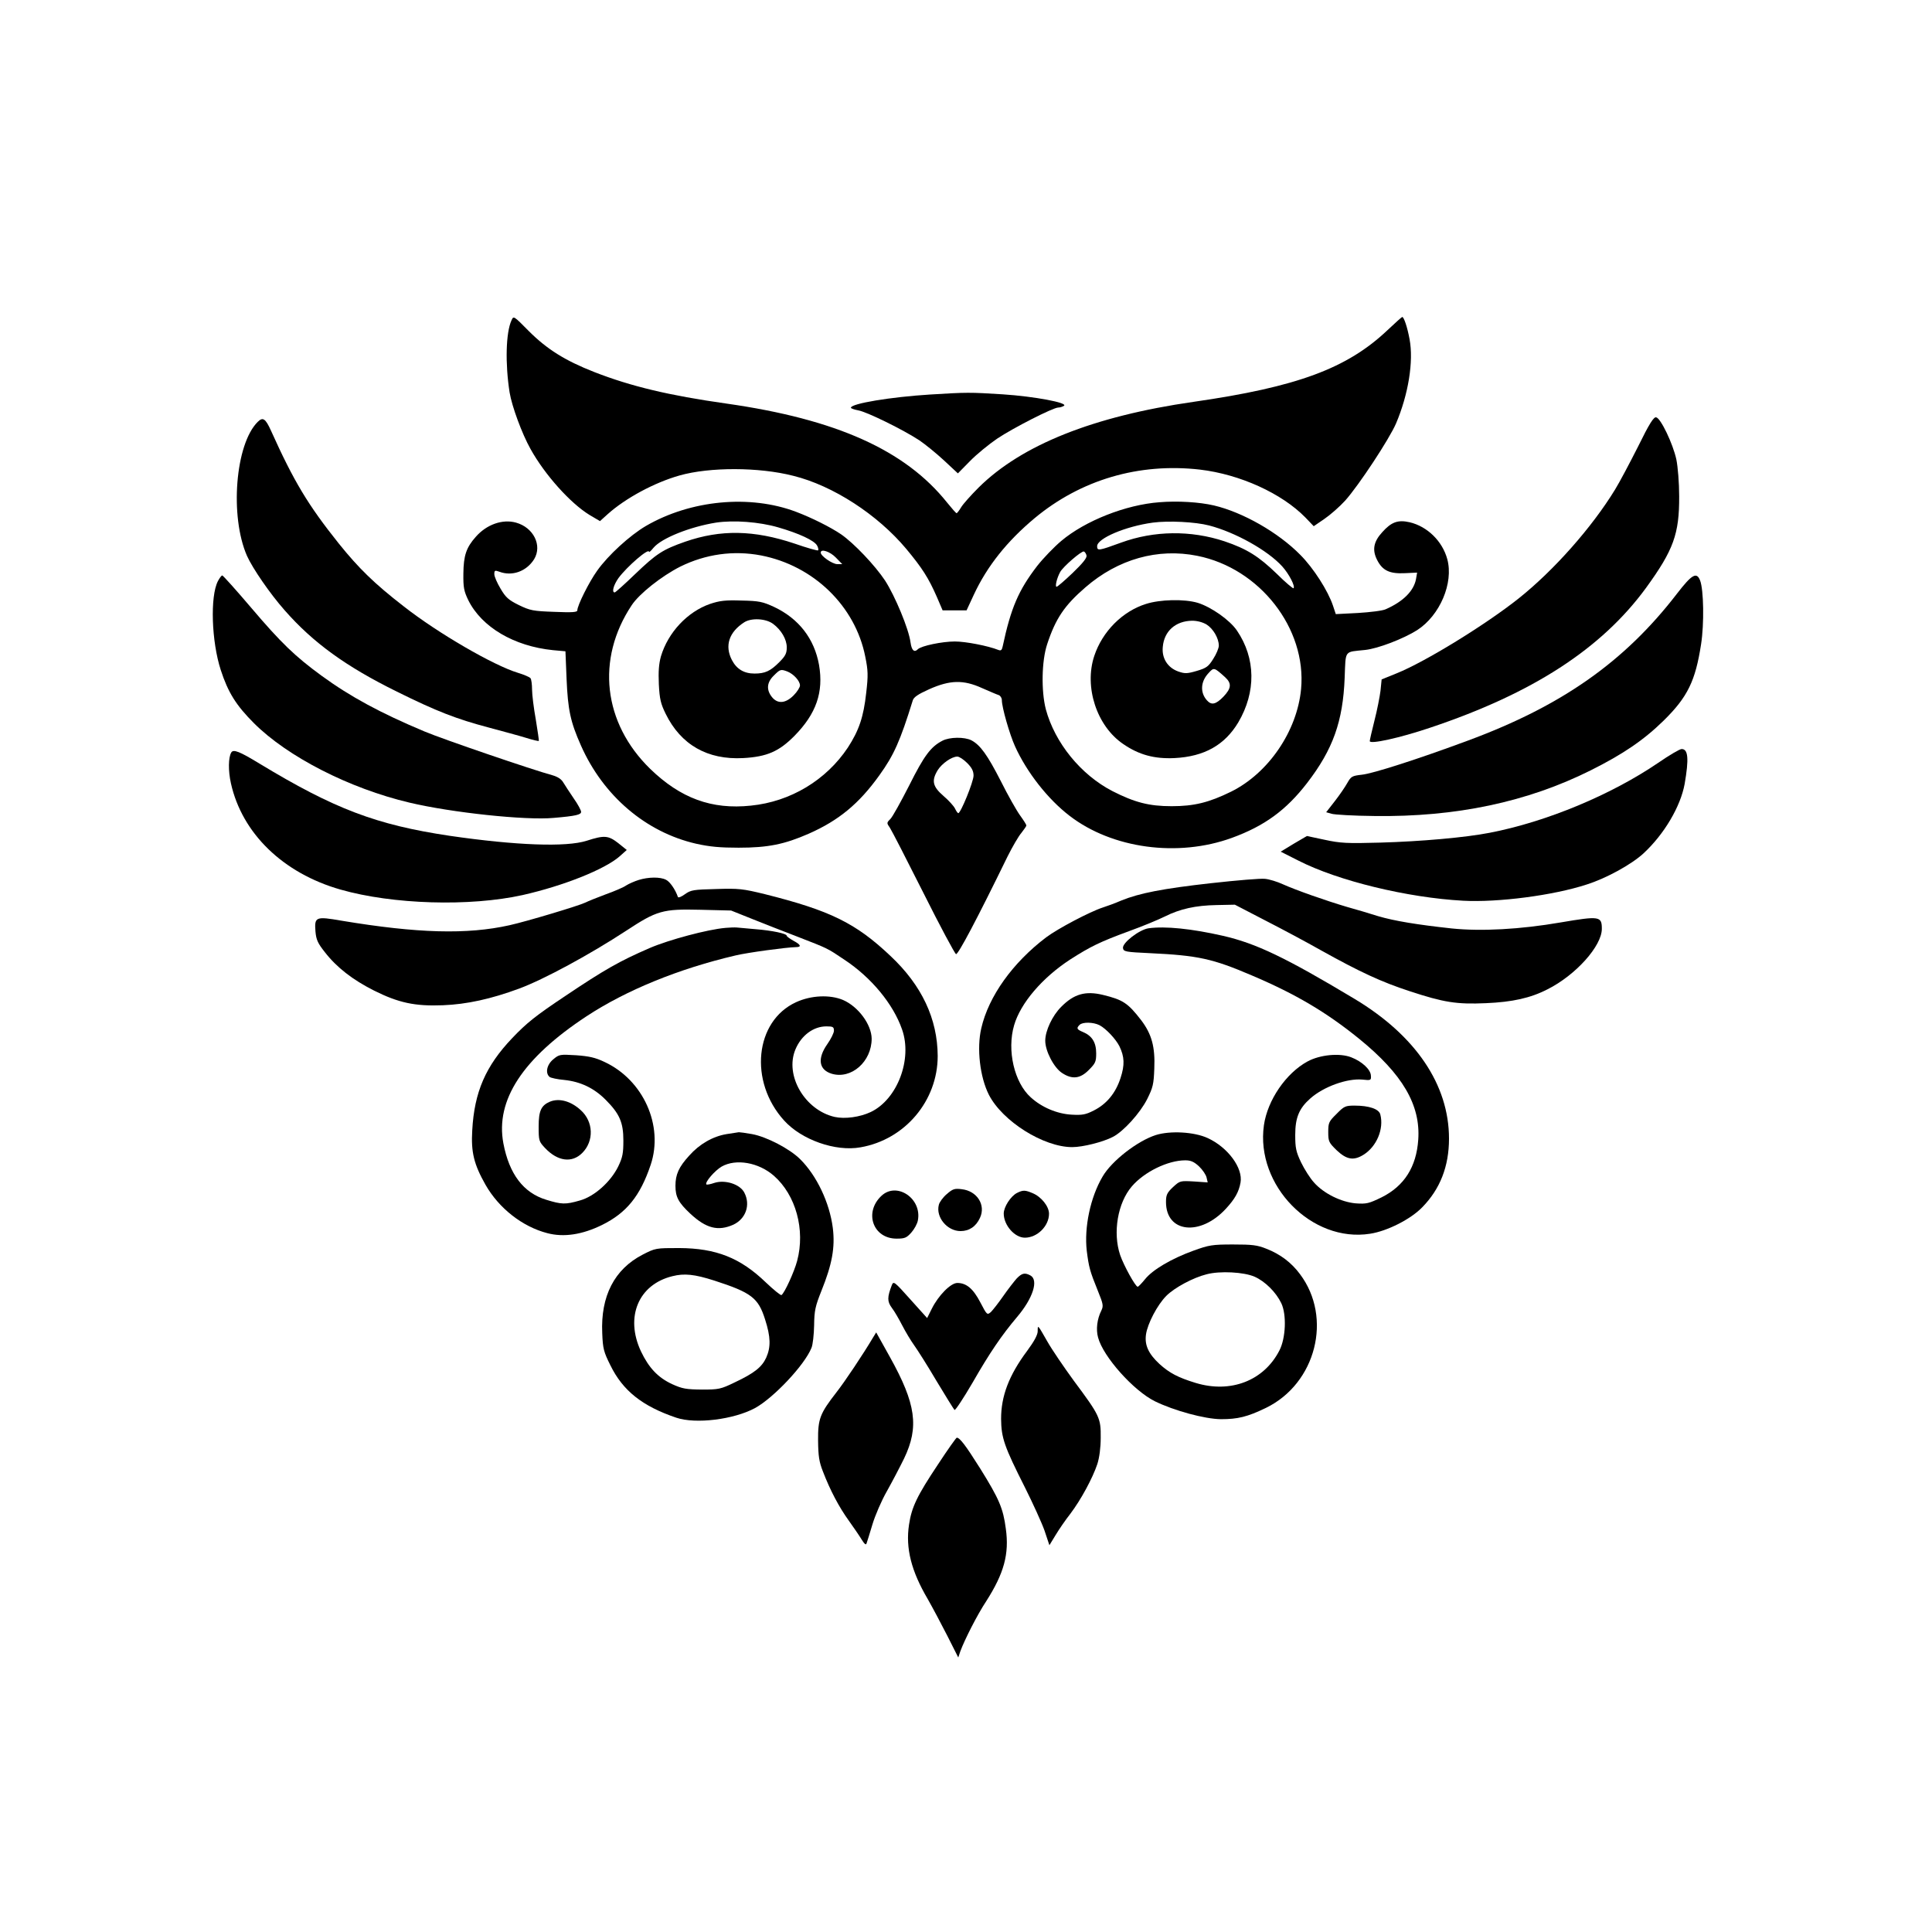 <?xml version="1.0" standalone="no"?>
<!DOCTYPE svg PUBLIC "-//W3C//DTD SVG 20010904//EN"
 "http://www.w3.org/TR/2001/REC-SVG-20010904/DTD/svg10.dtd">
<svg version="1.0" xmlns="http://www.w3.org/2000/svg"
 width="1024pt" height="1024pt" viewBox="0 0 1024 1024"
 preserveAspectRatio="xMidYMid meet">

<g transform="translate(0,1024) scale(0.1,-0.1)"
fill="#000000" stroke="none">
<path d="M2711 8542 c-30 -65 -34 -229 -10 -382 12 -73 65 -218 111 -300 76
-137 211 -287 312 -349 l56 -33 41 37 c95 85 247 167 381 205 159 45 420 45
603 -2 210 -52 446 -205 599 -388 83 -100 117 -152 162 -255 l30 -70 64 0 63
0 39 84 c70 150 175 282 321 404 245 204 553 295 877 258 212 -25 434 -126
559 -254 l44 -46 57 39 c32 22 81 65 110 97 73 82 233 325 269 408 66 155 94
330 72 447 -12 65 -30 118 -39 118 -2 0 -37 -31 -77 -69 -215 -204 -480 -302
-1030 -381 -529 -76 -910 -228 -1138 -454 -41 -41 -83 -88 -93 -105 -10 -17
-21 -31 -24 -31 -3 0 -25 25 -50 56 -222 278 -587 442 -1170 525 -304 43 -505
91 -700 167 -156 61 -252 122 -347 217 -81 82 -81 82 -92 57z"/>
<path d="M4930 8149 c-209 -13 -420 -48 -420 -70 0 -4 18 -10 39 -14 46 -8
239 -103 324 -159 31 -21 90 -69 130 -106 l74 -69 64 65 c35 36 100 89 144
119 85 57 297 165 324 165 9 0 22 4 30 9 25 16 -157 50 -324 61 -176 11 -189
11 -385 -1z"/>
<path d="M8682 7873 c-44 -87 -98 -189 -122 -228 -123 -201 -324 -428 -511
-577 -175 -139 -495 -336 -647 -397 l-79 -32 -6 -60 c-4 -32 -18 -104 -32
-158 -14 -55 -25 -104 -25 -109 0 -18 157 16 320 71 544 182 909 419 1145 742
145 200 176 285 175 485 0 70 -7 156 -15 195 -18 83 -83 219 -107 223 -13 3
-36 -33 -96 -155z"/>
<path d="M1366 8004 c-119 -118 -149 -500 -57 -710 30 -67 123 -202 200 -289
151 -172 325 -298 595 -431 212 -105 316 -145 486 -190 74 -20 164 -44 199
-55 35 -11 65 -18 67 -16 1 1 -6 52 -16 112 -11 61 -20 133 -20 160 0 28 -4
55 -8 60 -4 6 -34 19 -67 29 -129 39 -424 210 -605 352 -155 120 -239 202
-345 334 -162 203 -237 327 -359 598 -29 64 -43 73 -70 46z"/>
<path d="M6145 7578 c-177 -13 -393 -98 -520 -205 -38 -32 -96 -92 -128 -133
-99 -129 -139 -222 -183 -428 -4 -18 -9 -22 -22 -17 -55 22 -174 45 -231 45
-67 0 -178 -23 -196 -41 -19 -19 -33 -7 -39 36 -9 71 -82 246 -135 328 -53 80
-165 198 -233 245 -56 38 -156 88 -238 119 -245 93 -560 63 -797 -75 -85 -50
-200 -155 -258 -237 -43 -60 -105 -184 -105 -210 0 -10 -26 -12 -122 -8 -113
4 -128 7 -188 36 -55 27 -70 41 -97 87 -18 30 -33 64 -33 77 0 20 3 21 26 13
68 -26 144 1 185 66 44 73 -3 168 -96 194 -72 20 -156 -10 -213 -75 -51 -57
-65 -100 -66 -195 -1 -74 3 -93 26 -141 71 -143 242 -244 449 -265 l66 -6 6
-147 c7 -163 20 -226 76 -352 118 -267 344 -460 611 -521 72 -16 127 -21 225
-21 156 0 243 18 371 74 159 70 267 159 375 310 77 107 110 181 177 397 5 17
29 33 87 59 110 49 181 51 280 6 39 -17 78 -34 88 -37 9 -3 17 -15 17 -27 0
-38 41 -181 70 -245 62 -137 174 -280 289 -368 226 -174 574 -221 860 -117
173 63 288 147 399 291 137 178 190 326 199 558 6 150 -4 135 108 147 68 7
203 59 276 105 121 78 194 250 160 376 -26 96 -106 174 -200 196 -62 14 -97 1
-145 -53 -46 -50 -54 -94 -27 -147 29 -57 67 -74 148 -70 l64 3 -6 -35 c-12
-62 -67 -118 -160 -159 -16 -8 -83 -16 -148 -20 l-117 -6 -15 45 c-26 78 -103
199 -173 269 -117 119 -305 226 -458 262 -78 18 -192 25 -289 17z m-2021 -133
c111 -32 193 -70 207 -97 6 -11 8 -22 5 -25 -2 -3 -59 13 -125 36 -215 72
-391 75 -579 10 -120 -42 -152 -63 -267 -173 -55 -53 -103 -96 -107 -96 -17 0
-6 39 20 76 46 62 162 162 162 139 0 -4 11 6 24 22 43 51 194 111 331 133 94
14 229 4 329 -25z m2284 10 c139 -36 311 -132 388 -217 36 -40 70 -105 60
-116 -3 -2 -43 31 -88 76 -97 94 -160 133 -278 173 -178 59 -373 57 -548 -7
-118 -43 -127 -45 -127 -19 0 41 149 105 295 125 83 11 225 4 298 -15z m-1978
-170 l34 -35 -26 0 c-26 0 -88 43 -88 61 0 22 49 6 80 -26z m1329 10 c2 -13
-22 -42 -74 -92 -42 -40 -80 -73 -85 -73 -9 0 1 45 19 78 15 28 113 113 126
109 5 -2 12 -12 14 -22z m-1725 1 c278 -54 499 -268 552 -536 15 -74 16 -99 5
-193 -14 -127 -38 -198 -97 -289 -115 -173 -304 -287 -514 -308 -208 -22 -373
39 -534 195 -249 243 -288 581 -98 867 40 61 159 155 258 205 134 66 281 87
428 59z m2312 -2 c331 -66 580 -385 550 -706 -21 -223 -173 -446 -371 -544
-118 -58 -197 -77 -315 -77 -120 0 -196 20 -314 80 -168 87 -305 256 -353 434
-25 98 -22 256 7 344 45 137 92 206 203 302 173 150 384 209 593 167z"/>
<path d="M3763 7039 c-120 -42 -222 -151 -260 -278 -11 -40 -14 -80 -11 -148
4 -78 10 -103 36 -156 81 -165 222 -245 411 -235 126 7 190 35 272 118 115
117 155 231 130 376 -25 139 -107 245 -238 307 -61 28 -79 32 -173 34 -86 3
-116 -1 -167 -18z m335 -106 c43 -32 72 -82 72 -124 0 -32 -7 -46 -40 -79 -47
-47 -75 -60 -131 -60 -56 0 -95 24 -120 72 -39 76 -15 148 66 200 38 24 115
20 153 -9z m75 -252 c33 -13 67 -50 67 -74 0 -10 -15 -34 -34 -53 -43 -43 -85
-46 -115 -8 -30 38 -27 77 10 113 34 34 37 35 72 22z"/>
<path d="M6074 7039 c-125 -39 -231 -146 -274 -275 -55 -165 13 -373 154 -468
83 -57 165 -79 271 -74 158 8 266 69 338 189 95 161 93 340 -7 487 -38 56
-137 125 -208 147 -72 21 -199 18 -274 -6z m321 -109 c35 -22 65 -73 65 -112
0 -13 -13 -45 -30 -71 -25 -40 -36 -48 -87 -63 -51 -15 -63 -15 -98 -3 -56 20
-88 70 -82 130 7 84 68 138 156 139 27 0 56 -8 76 -20z m98 -279 c36 -33 34
-59 -9 -104 -40 -41 -63 -46 -87 -19 -37 41 -34 100 9 145 28 31 29 30 87 -22z"/>
<path d="M1155 7160 c-42 -81 -34 -320 15 -471 39 -120 82 -188 176 -282 178
-178 506 -346 824 -421 223 -53 617 -95 765 -81 118 10 145 17 145 32 0 8 -17
40 -39 71 -21 31 -46 69 -55 84 -10 18 -30 31 -58 39 -104 28 -581 191 -678
232 -234 98 -394 185 -545 295 -141 103 -215 174 -373 360 -80 94 -150 172
-154 172 -4 0 -14 -13 -23 -30z"/>
<path d="M8888 7093 c-278 -361 -610 -594 -1107 -778 -264 -98 -504 -175 -562
-181 -53 -6 -58 -9 -78 -44 -11 -20 -41 -64 -66 -96 l-46 -59 28 -8 c15 -5
118 -11 228 -12 431 -6 810 74 1146 242 170 85 281 160 387 264 127 125 168
210 198 404 17 108 14 289 -5 338 -18 47 -43 34 -123 -70z"/>
<path d="M4995 6314 c-62 -32 -97 -79 -176 -237 -44 -86 -88 -166 -100 -178
-20 -20 -20 -21 -2 -47 10 -15 90 -171 178 -346 88 -176 166 -321 172 -323 11
-4 111 185 273 517 26 52 59 109 74 126 14 18 26 35 26 39 0 4 -15 28 -34 54
-18 25 -64 106 -101 180 -71 139 -109 192 -156 217 -37 19 -116 18 -154 -2z
m131 -118 c25 -25 34 -43 34 -67 0 -32 -68 -199 -81 -199 -3 0 -11 11 -17 24
-6 13 -33 43 -61 67 -58 50 -65 81 -31 137 22 35 74 72 104 72 10 0 33 -15 52
-34z"/>
<path d="M8789 6197 c-248 -169 -592 -313 -894 -371 -128 -25 -364 -46 -580
-52 -177 -5 -211 -3 -294 15 l-94 20 -70 -41 -69 -42 93 -47 c211 -108 579
-197 874 -213 184 -10 478 28 655 86 104 33 237 106 301 165 110 102 196 248
218 368 23 133 19 185 -16 185 -10 0 -66 -33 -124 -73z"/>
<path d="M1226 6252 c-16 -26 -17 -97 -2 -164 59 -265 276 -476 581 -563 277
-79 685 -91 965 -29 217 49 435 136 514 205 l38 34 -46 37 c-52 40 -73 42
-166 12 -109 -35 -375 -25 -726 26 -389 58 -611 142 -1009 383 -105 64 -138
77 -149 59z"/>
<path d="M3385 5576 c-22 -7 -52 -20 -66 -29 -14 -10 -63 -31 -108 -47 -46
-17 -95 -37 -109 -44 -32 -16 -311 -100 -402 -120 -224 -50 -486 -43 -889 24
-138 24 -145 21 -139 -57 4 -44 12 -62 50 -110 63 -81 147 -146 260 -203 130
-65 217 -84 366 -78 126 5 254 33 403 88 132 49 374 180 568 307 163 107 193
116 394 111 l162 -4 115 -46 c63 -25 169 -67 235 -92 167 -65 157 -60 251
-123 142 -94 258 -234 305 -369 56 -158 -25 -371 -166 -438 -57 -27 -137 -38
-191 -26 -158 36 -266 220 -208 358 31 74 95 122 164 122 35 0 40 -3 40 -23 0
-12 -16 -44 -35 -71 -54 -77 -45 -136 23 -157 104 -31 212 64 212 186 -1 75
-71 170 -152 205 -69 29 -169 25 -249 -12 -218 -100 -251 -420 -63 -627 92
-102 272 -166 405 -142 236 41 409 247 409 484 -1 197 -84 374 -250 530 -185
175 -320 241 -667 328 -115 28 -137 31 -257 27 -120 -3 -134 -5 -165 -27 -19
-14 -36 -21 -38 -15 -13 38 -42 81 -63 91 -31 16 -93 15 -145 -1z"/>
<path d="M6419 5559 c-258 -29 -380 -53 -476 -92 -32 -14 -76 -30 -98 -37 -68
-22 -237 -111 -300 -158 -177 -134 -305 -312 -344 -482 -25 -107 -7 -259 40
-352 72 -141 290 -278 442 -278 56 0 163 27 215 54 57 29 145 127 182 200 31
62 35 80 38 162 5 116 -14 183 -69 256 -71 92 -97 109 -204 135 -92 22 -153 5
-221 -64 -46 -46 -84 -126 -84 -179 0 -55 46 -143 89 -171 53 -35 96 -31 142
16 35 35 39 44 39 88 0 58 -22 93 -70 113 -33 14 -36 20 -18 38 16 16 73 15
106 -2 34 -18 85 -72 105 -111 27 -56 29 -99 6 -169 -26 -80 -74 -138 -142
-172 -43 -22 -61 -25 -116 -22 -78 4 -160 39 -218 92 -87 78 -127 249 -88 382
34 117 149 252 298 349 108 69 157 93 312 150 72 26 156 61 188 77 82 41 164
59 275 61 l97 2 160 -83 c88 -45 221 -116 295 -158 208 -116 323 -169 470
-217 182 -60 250 -71 406 -64 140 6 236 27 327 74 149 75 287 229 287 320 0
67 -12 69 -218 34 -214 -37 -421 -48 -577 -32 -185 20 -305 40 -390 65 -44 14
-118 36 -165 49 -112 33 -271 89 -340 120 -30 14 -73 27 -95 29 -22 3 -151 -8
-286 -23z"/>
<path d="M3845 5322 c-94 -8 -300 -63 -402 -107 -159 -69 -237 -113 -447 -254
-156 -104 -205 -143 -281 -223 -141 -148 -201 -286 -212 -489 -7 -116 9 -180
70 -288 71 -125 196 -223 328 -257 87 -23 185 -8 289 43 130 64 203 153 259
320 69 207 -39 448 -244 544 -50 24 -83 31 -152 36 -85 5 -89 5 -121 -22 -34
-28 -43 -73 -19 -93 6 -5 42 -13 78 -16 86 -9 157 -43 218 -104 75 -75 95
-121 95 -217 0 -67 -4 -89 -27 -137 -40 -82 -127 -160 -204 -181 -76 -22 -97
-21 -178 4 -121 37 -196 136 -227 299 -43 229 103 451 440 673 211 139 491
253 791 323 62 15 269 43 319 44 32 0 27 13 -13 34 -19 11 -35 22 -35 26 0 12
-78 28 -165 35 -44 4 -89 8 -100 9 -11 1 -38 0 -60 -2z"/>
<path d="M6088 5320 c-49 -7 -140 -77 -136 -105 3 -19 13 -21 143 -27 255 -12
332 -29 540 -118 233 -99 395 -195 569 -336 230 -187 326 -351 313 -535 -10
-144 -74 -245 -194 -305 -68 -33 -80 -36 -138 -32 -77 7 -169 52 -221 111 -20
22 -50 69 -68 106 -27 57 -31 77 -31 146 0 92 21 141 80 193 71 63 195 107
275 100 46 -5 48 -4 46 21 -1 32 -47 75 -104 97 -61 24 -166 14 -232 -22 -114
-62 -212 -205 -231 -338 -45 -319 254 -624 563 -575 91 14 215 77 276 140 95
97 142 217 142 364 0 285 -176 546 -501 741 -365 219 -522 294 -697 334 -167
38 -306 52 -394 40z"/>
<path d="M2915 4401 c-47 -20 -60 -49 -60 -131 0 -76 1 -80 35 -116 67 -70
142 -79 196 -25 63 63 60 166 -8 227 -52 48 -114 65 -163 45z"/>
<path d="M7084 4336 c-41 -40 -44 -47 -44 -96 0 -50 3 -56 45 -97 52 -49 89
-56 141 -24 70 43 110 137 90 214 -7 29 -59 47 -136 47 -49 0 -56 -3 -96 -44z"/>
<path d="M3851 4229 c-73 -12 -144 -53 -198 -114 -55 -60 -73 -100 -73 -160 0
-59 16 -89 79 -148 84 -78 147 -94 228 -58 66 31 92 105 58 170 -23 45 -103
70 -160 51 -20 -7 -38 -10 -41 -8 -10 11 45 74 81 95 76 43 196 22 277 -49
116 -102 167 -286 123 -451 -15 -57 -67 -171 -83 -181 -4 -3 -42 28 -83 67
-135 130 -263 181 -459 182 -124 0 -126 0 -194 -35 -149 -77 -223 -219 -214
-416 3 -82 8 -100 43 -170 66 -135 169 -217 349 -278 103 -35 305 -10 418 51
98 54 262 227 299 319 7 16 13 70 14 119 1 79 6 101 39 184 56 139 73 229 60
333 -17 133 -85 277 -173 364 -55 55 -178 119 -255 133 -33 6 -64 10 -70 10
-6 -1 -35 -5 -65 -10z m-66 -776 c198 -64 234 -92 270 -206 30 -93 31 -147 6
-203 -23 -50 -63 -82 -167 -131 -74 -36 -85 -38 -174 -38 -83 1 -103 4 -158
29 -75 35 -123 86 -165 174 -85 182 -13 354 167 398 63 16 118 10 221 -23z"/>
<path d="M6126 4224 c-97 -31 -234 -137 -282 -220 -65 -110 -98 -269 -84 -393
11 -87 16 -107 59 -213 29 -71 30 -80 18 -105 -22 -44 -29 -99 -17 -142 27
-102 188 -282 301 -338 102 -50 264 -94 350 -95 89 0 140 12 239 60 265 129
354 478 180 709 -45 61 -105 106 -177 134 -49 20 -76 23 -178 23 -110 0 -127
-3 -210 -33 -116 -42 -216 -101 -256 -151 -18 -22 -35 -40 -39 -40 -12 0 -74
113 -93 168 -40 119 -13 277 62 364 66 77 191 138 283 138 29 0 46 -7 73 -32
19 -18 37 -45 40 -59 l6 -26 -73 5 c-73 4 -74 4 -111 -30 -32 -30 -37 -42 -37
-79 0 -163 181 -183 317 -36 48 52 69 89 78 139 14 77 -67 187 -174 236 -71
33 -199 40 -275 16z m524 -751 c56 -25 113 -82 141 -140 29 -60 24 -186 -10
-251 -82 -160 -258 -228 -443 -172 -95 29 -140 53 -193 101 -58 54 -79 100
-71 156 8 57 60 157 108 205 43 43 141 96 213 114 71 19 199 12 255 -13z"/>
<path d="M5018 3911 c-20 -17 -39 -43 -42 -57 -17 -65 44 -139 115 -139 46 0
82 24 103 70 32 68 -15 143 -97 152 -38 5 -48 1 -79 -26z"/>
<path d="M4672 3902 c-94 -88 -45 -227 80 -227 43 0 53 4 78 32 16 18 32 47
35 65 22 116 -112 206 -193 130z"/>
<path d="M5390 3917 c-33 -17 -70 -74 -70 -109 0 -62 58 -128 112 -128 66 0
128 62 128 127 0 39 -41 90 -87 109 -40 17 -51 17 -83 1z"/>
<path d="M5388 3463 c-14 -16 -46 -57 -71 -93 -25 -36 -55 -74 -65 -84 -20
-17 -21 -16 -56 51 -38 73 -74 103 -122 103 -35 0 -100 -66 -135 -136 l-25
-50 -89 99 c-84 94 -89 98 -98 76 -25 -65 -25 -87 0 -121 14 -18 38 -60 55
-93 17 -33 45 -80 63 -105 18 -25 72 -110 119 -190 48 -80 91 -149 95 -153 4
-4 47 61 96 145 90 157 154 251 236 348 84 99 115 196 70 220 -30 16 -45 12
-73 -17z"/>
<path d="M5500 3184 c0 -19 -19 -54 -56 -104 -97 -130 -138 -240 -138 -360 1
-102 17 -147 127 -365 41 -82 88 -185 103 -227 l26 -78 33 54 c18 30 53 81 79
114 55 73 117 187 142 262 11 34 18 87 18 140 1 104 -5 117 -142 301 -54 74
-118 168 -141 209 -52 91 -51 90 -51 54z"/>
<path d="M4628 3152 c-54 -91 -151 -236 -195 -292 -87 -112 -98 -140 -97 -255
1 -82 5 -112 26 -165 38 -99 85 -188 137 -260 25 -35 56 -80 68 -100 15 -24
23 -31 26 -20 3 8 17 53 31 100 14 47 48 126 76 175 28 50 69 128 92 175 80
167 63 289 -75 537 l-73 131 -16 -26z"/>
<path d="M4972 2479 c-112 -168 -140 -227 -154 -320 -19 -125 12 -246 99 -394
25 -44 72 -132 104 -195 l58 -115 11 33 c23 62 90 194 137 265 94 147 123 250
104 385 -14 107 -35 157 -136 319 -78 124 -108 163 -124 163 -3 0 -48 -63 -99
-141z"/>
</g>
</svg>
